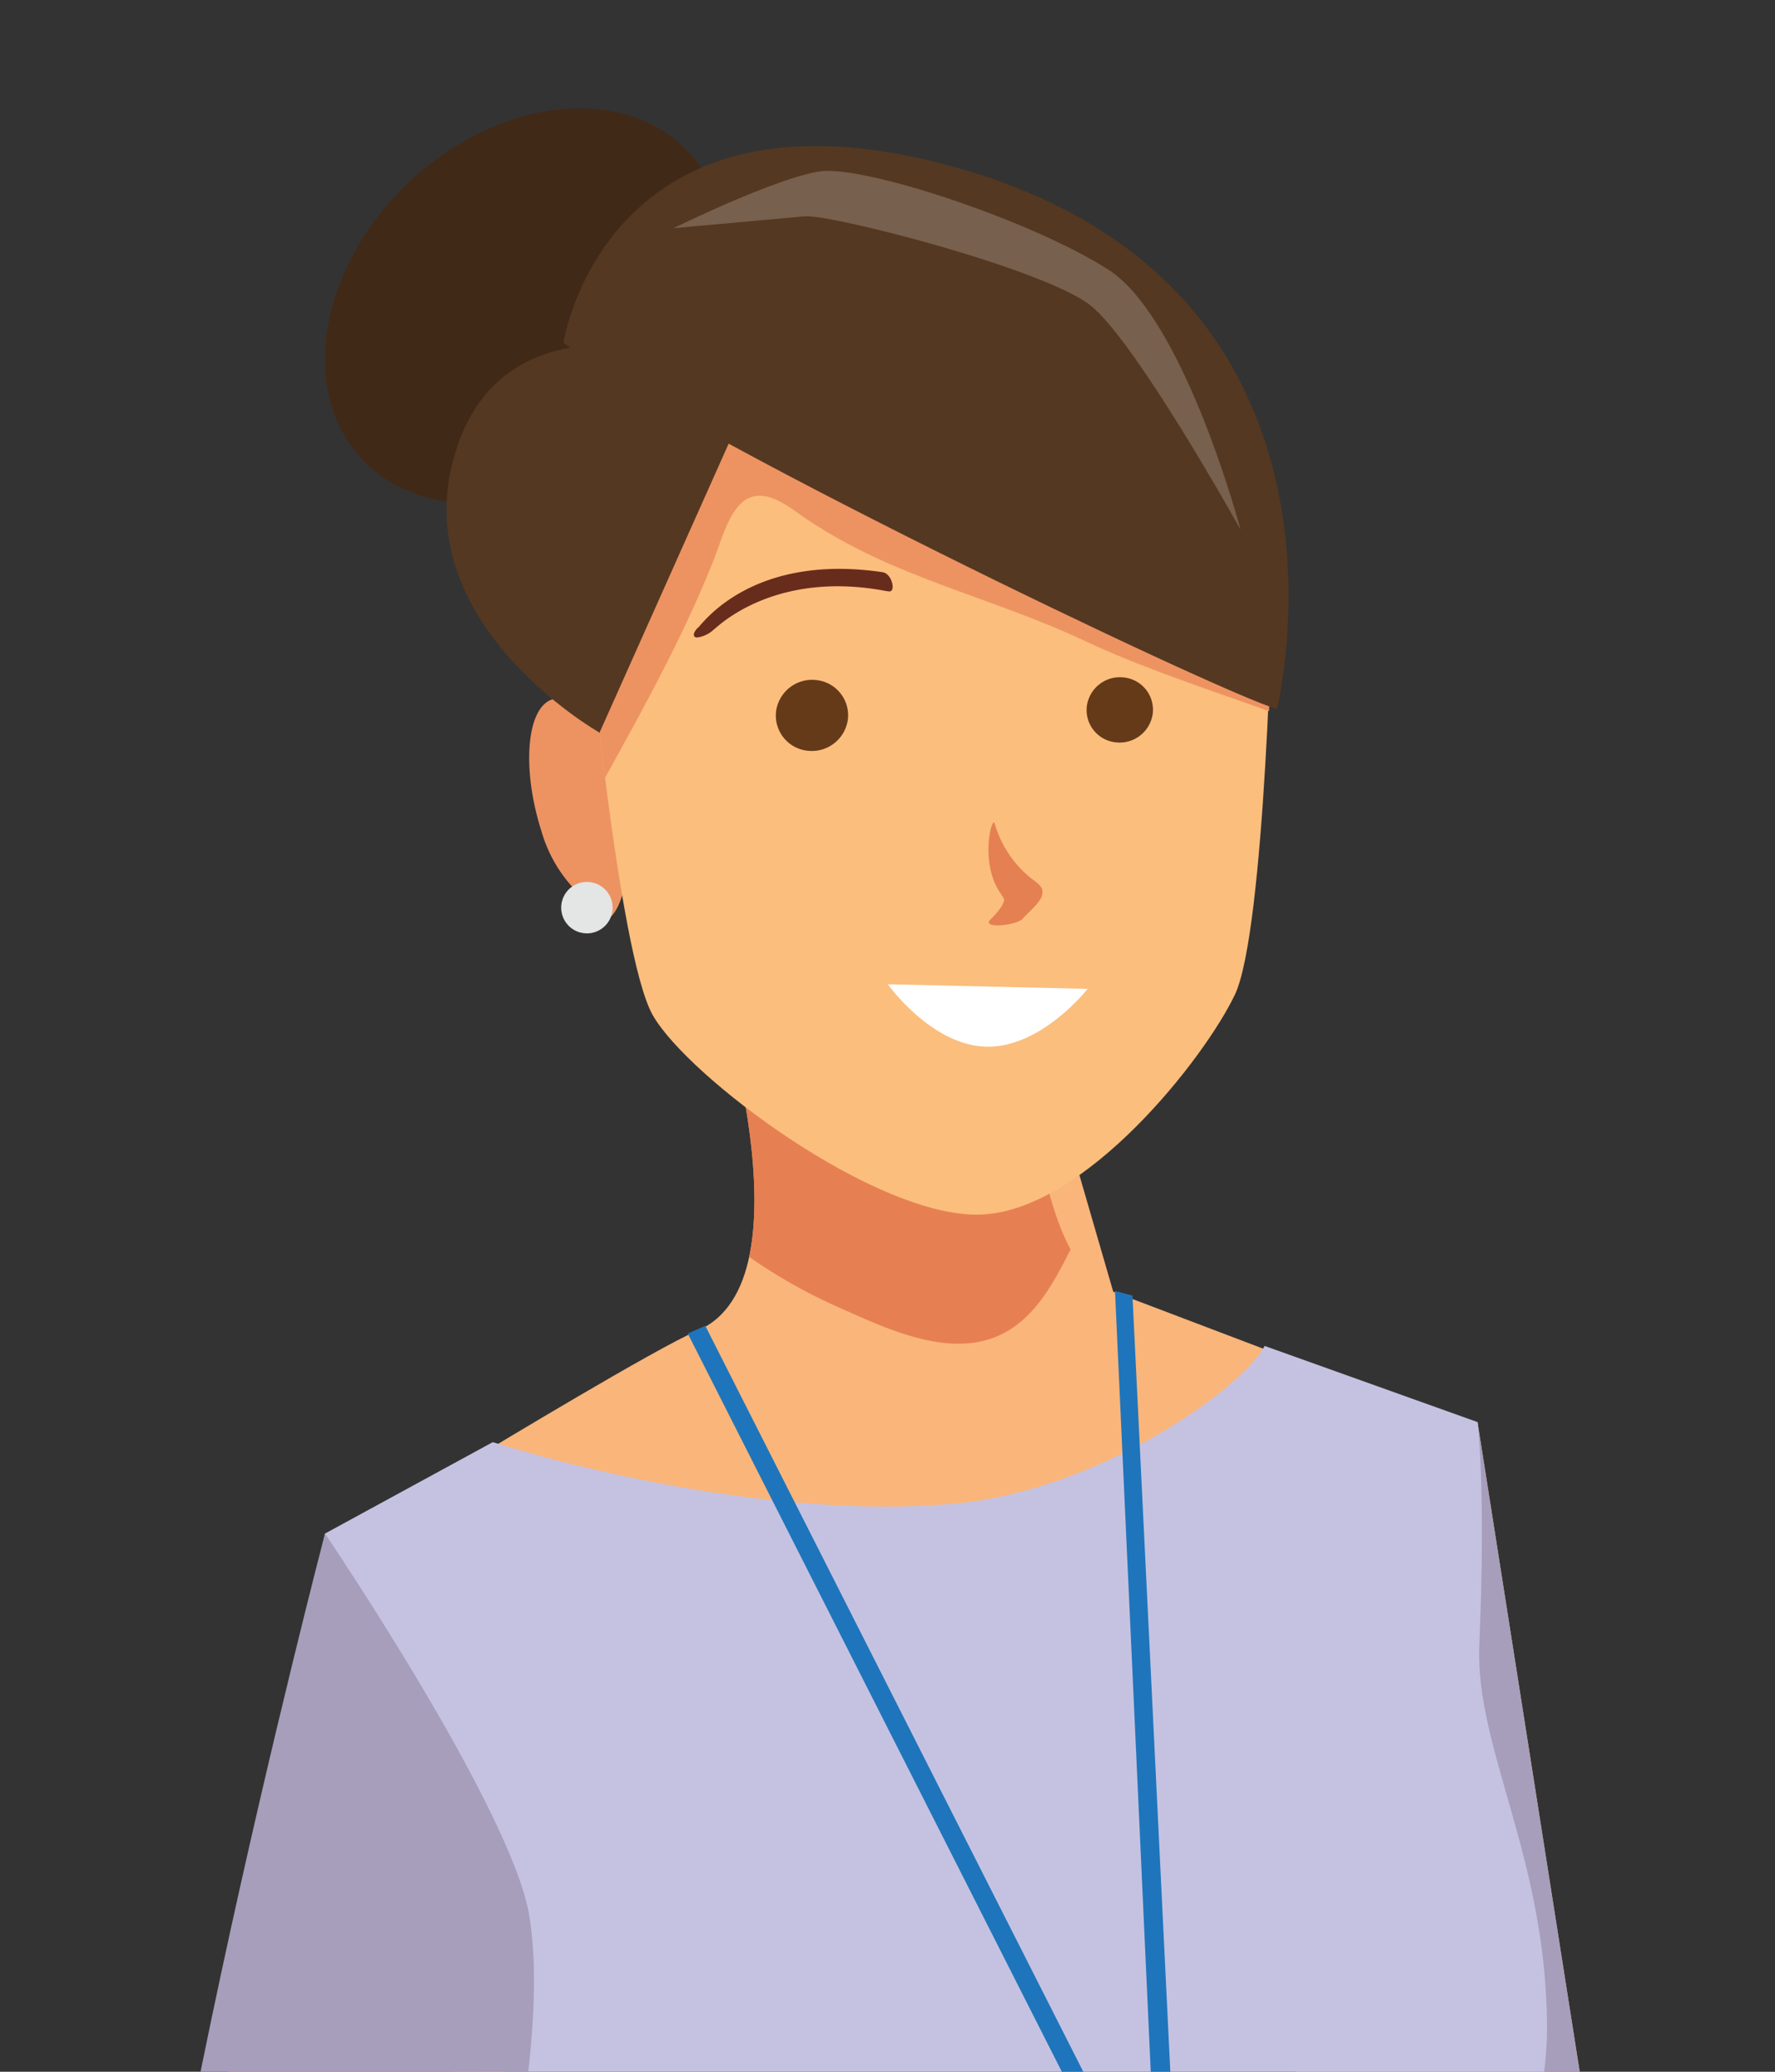 <svg xmlns="http://www.w3.org/2000/svg" xmlns:xlink="http://www.w3.org/1999/xlink" width="246" height="287" viewBox="0 0 246 287"><rect x="0" y="0" width="246" height="287" fill="#333333" stroke="none"/><defs><clipPath id="a"><rect width="1706" height="394" fill="none"/></clipPath><linearGradient id="b" y1="0.5" x2="1" y2="0.5" gradientUnits="objectBoundingBox"><stop offset="0.004" stop-color="#fa7cbc"/><stop offset="1" stop-color="#500076"/></linearGradient><clipPath id="d"><rect width="246" height="287"/></clipPath></defs><g id="c" clip-path="url(#d)"><g transform="translate(-409 -107)"><g transform="translate(0)" clip-path="url(#a)"><g transform="translate(411.487 122.01)"><path d="M480.1,1092.691c0,12.192-66.415,22.075-148.342,22.075s-148.343-9.883-148.343-22.075,66.415-22.075,148.343-22.075S480.1,1080.5,480.1,1092.691Z" transform="translate(-183.415 -143.229)" fill="#808184"/><path d="M399.277,265.492,423.829,421.55l24.631,141.765L430.965,567.8,387.307,421.55l-20.87-103.733Z" transform="translate(-196.992 -83.502)" fill="#fab57a"/><path d="M401.336,468.545,387.308,421.55,366.437,317.816l32.84-52.324L423.828,421.55l6.846,39.4C420.948,463.758,411.173,466.317,401.336,468.545Z" transform="translate(-196.992 -83.502)" fill="#a69ebb"/><g transform="translate(58.368 401.831)"><path d="M341.5,865.012c-4.973-43.747,5.335-68.6,7.657-92.823L327.922,576.841l17.836-73.892h68.8L400.964,731.42l-11.89,40.768h-.489c-6.584,53.58-13.979,170.8-14.58,196.367-.736,31.348,28.471,57.925,33.6,63.13s22.4,8.976,22.4,17.384H386.141l-28-34.768,2.8,34.768h-2.8s-24.27-42.089-24.27-53.982,14-26.533,14-26.533S343.374,881.521,341.5,865.012Z" transform="translate(-252.503 -502.949)" fill="#fab57a"/><path d="M430.489,1088.365c0-8.408-17.268-12.178-22.4-17.384-.414-.419-1.03-1.025-1.727-1.714-13.871,2.475-24.517-2.778-34.5-14.5-10.131-11.9-37.519-27.347-37.519-20.382,0,11.892,24.27,53.982,24.27,53.982h2.8l-2.8-34.768,28,34.768Z" transform="translate(-252.98 -542.244)" fill="#404041"/><path d="M333.781,733.968S318,775.273,315.1,785.778,310,834.19,310,834.19s-18.537,93.2-26.329,130.8,16.286,55.616,14.439,84.084H255.643c-9.029-23.766,8.492-86.632,8.492-86.632s-2.123-120.929,4.1-142.147,8.642-47.254,8.642-47.254-34.971-161.625-29.726-184.3c5.8-71.966,19.534-85.783,19.534-85.783h73.043Z" transform="translate(-246.471 -502.949)" fill="#fab57a"/><path d="M389.861,748.77c-7.207.594-14.395,1.477-21.649,2.237-12.052,1.263-82.419,1.36-100.4.959C258.817,703.413,243,606.638,247.138,588.732c5.8-71.966,19.534-85.783,19.534-85.783H408.51L394.921,731.42Z" transform="translate(-246.46 -502.949)" fill="#414141"/><path d="M371.874,551.214c-16,1.782-32.328,1.209-48.4,1.1-23.937-.158-47.407-1.677-70.53-6.374,6.341-35.053,14.209-42.993,14.209-42.993H408.991l-2.333,39.23C395.092,545.268,383.928,549.872,371.874,551.214Z" transform="translate(-246.941 -502.949)" fill="#231f20"/><path d="M296.477,1072.7a54.106,54.106,0,0,1,2.148,18.255H256.159c-2.24-5.9-2.843-14.2-2.489-23.348C264.348,1076.943,282.266,1078.247,296.477,1072.7Z" transform="translate(-246.988 -544.838)" fill="#404041"/></g><path d="M240.99,79.173c12.466-11.785,29.8-13.692,38.716-4.259s6.04,26.63-6.425,38.416-29.8,13.69-38.716,4.259S228.525,90.957,240.99,79.173Z" transform="translate(-186.825 -68.92)" fill="#412917"/><g transform="translate(42.557 120.014)"><g transform="translate(22.556)"><path d="M285.03,198.55s14.18,42.465-2.276,49.329c-5.355,2.234-29.01,16.528-29.01,16.528l37.21,21.509,52.49-7.348L362.38,250.8l-21.95-8.334-12.3-42.391Z" transform="translate(-253.745 -198.55)" fill="#fab57a"/><path d="M337.025,236.62c-2.022,3.982-4.117,7.989-7.647,10.579-7.592,5.569-17.671.451-25.216-2.891a73.448,73.448,0,0,1-11.687-6.672c3.163-14.808-4.937-39.085-4.937-39.085l43.1,1.529S330.687,224.784,337.025,236.62Z" transform="translate(-256.252 -198.55)" fill="#e68052"/></g><path d="M251.674,374.148,229.382,280.09l23.245-12.662c17.7,5.48,43.464,10.437,64.2,8.493,20.047-1.88,39.736-15.983,42.776-21.826l29.509,10.552s1.175,8.966.251,30.877c-.6,14.341,9.2,29.173,9.379,52.627.161,20.743-15.183,48.257-15.182,48.265,6.2,47.712,25.44,88.739,25.44,88.739s-25.346,15.371-66.322,19.214c-19.9,1.866-67.147-11.26-81.189-12.62l14.551-65.194Z" transform="translate(-229.382 -202.67)" fill="#c5c2e1"/><path d="M252.719,380.64l-9.251-39.033c1.8,4.78,3.675,9.541,5.69,14.268,10,23.448,55.586,80.809,56.162,105.752.5,21.907-9.468,38.645-10.251,42.937-23.809-4.936-32.538-6.323-32.538-6.323s10.115-36.423,8.477-62.665C270.106,421.129,252.719,380.64,252.719,380.64Z" transform="translate(-230.427 -209.162)" fill="#9992ac"/><g transform="translate(60.269 171.287)"><path d="M295.323,396.949c2.605-1.994,9.379-4.532,18.04-6.538,10.048-2.328,32.327-3.257,44.683-4.25,6.449-.519,12.632-1.705,19.085-2.328,1.036-.1,2.037-.189,3.017-.27a51.3,51.3,0,0,1,12.809,1.589c-2.05,4.452-3.984,8.962-5.906,13.475-.3.152-.587.3-.885.455-3.958,1.926-8.062,3.864-12.815,5.785a63.372,63.372,0,0,1-25.418,5.221c-14.624-.09-21.272-1.056-25.765-2.885-4.02-1.635-14.649-2.751-18.725-4.376C299.2,401.131,292.02,399.48,295.323,396.949Z" transform="translate(-294.48 -383.562)" fill="#b0aeca"/></g><g transform="translate(50.27 43.814)"><path d="M352.163,386.848l-6.849-140.34-2.418-.634,5.883,128.432L286.112,250.7l-2.432,1.066Z" transform="translate(-283.68 -245.874)" fill="#1e75bb"/></g><g transform="translate(99.62 170.085)"><rect width="7.406" height="14.138" transform="translate(21.118 14.077) rotate(174.638)" fill="#273f90"/><g transform="translate(0 6.9)"><rect width="29.024" height="55.409" transform="matrix(0.996, -0.093, 0.093, 0.996, 2.653, 5.362)" fill="#6e6e71"/><path d="M371.625,443.784,346.993,447.1l-4.666-49.759,24.463-.707Z" transform="translate(-337.381 -390.229)" fill="#e4e5e5"/><path d="M337,395.327l5.174,55.168a2.652,2.652,0,0,0,2.888,2.392l28.9-2.71a2.653,2.653,0,0,0,2.392-2.888l-5.174-55.168a2.652,2.652,0,0,0-2.888-2.393l-28.9,2.711A2.652,2.652,0,0,0,337,395.327Zm2.641-.248,28.9-2.71,5.173,55.168-28.9,2.71Z" transform="translate(-336.984 -389.716)" fill="#273f90"/><g transform="translate(11.322 8.281)"><g transform="translate(0 0)"><rect width="12.525" height="19.032" transform="translate(0 1.169) rotate(-5.356)" fill="#fff"/></g></g><g transform="translate(2.653 2.652)" opacity="0.5"><path d="M350.081,394.4l19.424-1.822,5.174,55.167-7.819.734Z" transform="translate(-340.609 -392.581)" fill="#fff"/><path d="M357.4,449.509l-12.373,1.161L339.85,395.5l.768-.072Z" transform="translate(-339.85 -392.793)" fill="#fff"/></g></g><path d="M352.368,387.775a2.32,2.32,0,1,0,2.1-2.527A2.321,2.321,0,0,0,352.368,387.775Z" transform="translate(-338.125 -382.484)" fill="#fff"/></g></g><path d="M272.651,168.644c-2.551-7.983-7.086-12.91-10.131-11.005s-3.445,9.917-.894,17.9a19.486,19.486,0,0,0,4.179,7.646c1.927,2.246,2.678,4.795,4.447,4.733C273.282,187.812,275.2,176.626,272.651,168.644Z" transform="translate(-189.092 -75.471)" fill="#ed9362"/><path d="M314.42,90.813c-47.539,1.654-45.886,49.119-45.886,49.119s4.315,47.659,9.167,56.218,30.99,28.138,45.447,27.635,30.986-21.569,35.23-30.443,5.235-56.72,5.235-56.72S361.959,89.157,314.42,90.813Z" transform="translate(-189.729 -70.541)" fill="#fbbe7d"/><path d="M363.122,154.053c-8.325-2.988-17.54-5.976-25.578-9.753-13.281-6.24-26.6-8.736-38.79-17.049-2.022-1.379-5.043-3.95-7.736-2.727-2.635,1.2-3.828,5.952-4.761,8.318-4.114,10.448-9.664,20.529-15.16,30.43-1.569-12.362-2.565-23.341-2.565-23.341s-1.653-47.466,45.886-49.12,49.191,45.809,49.191,45.809S363.681,143.126,363.122,154.053Z" transform="translate(-189.729 -70.541)" fill="#ed9362"/><g transform="translate(105.033 79.168)"><path d="M302.422,154.458a5.032,5.032,0,0,0-5.527,4.4,4.908,4.908,0,0,0,4.436,5.4,5.035,5.035,0,0,0,5.527-4.4A4.908,4.908,0,0,0,302.422,154.458Z" transform="translate(-296.864 -154.432)" fill="#643a19"/></g><g transform="translate(148.105 78.807)"><path d="M348.489,154.065a4.62,4.62,0,0,0-5.074,4.039,4.5,4.5,0,0,0,4.072,4.961,4.62,4.62,0,0,0,5.073-4.04A4.5,4.5,0,0,0,348.489,154.065Z" transform="translate(-343.387 -154.041)" fill="#643a19"/></g><g transform="translate(134.505 98.93)"><path d="M330.239,185.386c.811,1.235.756,1.013.284,2a10.978,10.978,0,0,1-1.625,1.9c-1.055,1.237,3.748.753,4.558-.2.675-.791,2.333-2.112,2.641-3.146.368-1.232-.508-1.659-1.39-2.358a15.069,15.069,0,0,1-5.145-7.655C329.2,174.707,327.474,181.178,330.239,185.386Z" transform="translate(-328.697 -175.777)" fill="#e58052"/></g><path d="M290.649,109.1l-21.868,48.923s-28.213-15.915-19.554-40.1S290.649,109.1,290.649,109.1Z" transform="translate(-188.175 -71.543)" fill="#553821"/><path d="M363.952,152.545c-8.2-2.336-85.587-39.456-98.866-50.776,0,0,5.527-35.919,50.559-25.231C379.237,91.63,363.952,152.545,363.952,152.545Z" transform="translate(-189.474 -69.338)" fill="#553821"/><g transform="translate(93.676 63.794)"><path d="M311.654,140.949a7.866,7.866,0,0,1-.8-.123c-15.9-2.87-23.634,5.731-23.435,5.348a4.159,4.159,0,0,1-2.379,1.162c-.615-.025-.6-.628.1-1.348.032.387,6.671-10.514,25.656-7.694C312.1,138.55,312.609,141.061,311.654,140.949Z" transform="translate(-284.597 -137.826)" fill="#682c1c"/></g><path d="M341.323,200.622s-6.391,8.183-14.037,8.007-13.653-8.646-13.653-8.646Z" transform="translate(-193.075 -78.643)" fill="#fff"/><path d="M264.775,188.746a3.563,3.563,0,1,0,3.013-4.038A3.564,3.564,0,0,0,264.775,188.746Z" transform="translate(-189.448 -77.507)" fill="#e4e5e5"/><path d="M281.547,86.212s14.175-6.973,20.295-7.863,29.351,6.815,39.937,13.582,18.361,36.051,18.361,36.051-14.471-26.047-20.811-31.075-35.961-12.661-39.6-12.333Z" transform="translate(-190.695 -69.614)" fill="#77604d"/><g transform="translate(21.184 399.992)"><g transform="translate(6.415)"><path d="M213.226,599.617l.133-98.655,143.88,1.132-.133,98.655Z" transform="translate(-213.226 -500.962)" fill="#0b1f2e"/></g><path d="M350.176,618.072l6.415-9.418-143.88-1.132L206.3,616.94Z" transform="translate(-206.297 -508.867)" fill="#1c77ba"/><path d="M348.848,607.462l5.834-8.533-.207-95-141.447-1.385-4.229,4.393.044,99.611Z" transform="translate(-206.482 -501.079)" fill="#e5e6e6"/><g transform="translate(0 4.368)"><rect width="103.708" height="143.884" transform="translate(144.696 1.132) rotate(90.451)" fill="#9d71bc"/></g><g transform="translate(0 4.368)"><path d="M206.3,609.385l.816-103.705,136.947,7.4-4.645,90.534Z" transform="translate(-206.297 -505.68)" fill="url(#b)"/></g></g><path d="M227.2,282.173,200,432.942l40.245,120.55L263.5,543.253l-23.255-112.6L255.5,335.036Z" transform="translate(-184.645 -84.74)" fill="#fab57a"/><path d="M252.574,480.032c-10.675,2.566-24.535,7.845-34.941,11.455,0,0-16.772-43.283-17.644-58.545-2.186-38.238,27.2-150.769,27.2-150.769s25.812,38.081,28.3,52.863c4.018,23.889-11.456,71.8-12.923,96.029C241.8,443.768,252.574,480.032,252.574,480.032Z" transform="translate(-184.636 -84.74)" fill="#a69ebb"/><g transform="translate(54.682 456.711)"><path d="M242.479,568.855l1.713,14.152s2.583,38.27,9.666,38.619c3.444.169,5.284-5.1,5.284-5.1s4.36,6.694,8.094,5.414,5.062-6.226,5.062-6.226,4.468,9.81,7.359,5.908a24.055,24.055,0,0,0,3.663-6.431s9.069,12.677,11.785,6.431-9.788-26.248-9.788-26.248,1.746,10.93,6.279,5.6c7.219-8.493-25.389-38.75-25.389-38.75Z" transform="translate(-242.479 -562.226)" fill="#fab57a"/></g><g transform="translate(229.759 479.813)"><path d="M436.3,588.056c.463.812-2.585,11.881-2.585,11.881s-4.165,51.951-.863,53.127,6-17.9,6-17.9-.914,25.837,2.925,27.012,5.356-24.465,5.356-24.465-2.67,32.639,2.041,31.152,7.515-29.665,7.515-29.665-3.907,39.381,2.057,35.858,7.045-46.5,7.045-46.5,17.815,26.975,18.691,19.911-31.19-61.293-31.19-61.293S435.842,587.243,436.3,588.056Z" transform="translate(-431.584 -587.179)" fill="#fab57a"/></g><path d="M222.012,510.132l30.6-11.186s.106-2.657-.517-2.508c-9.429,2.251-31.2,10.349-31.2,10.349Z" transform="translate(-186.195 -100.634)" fill="#e68052"/></g></g></g></g></svg>